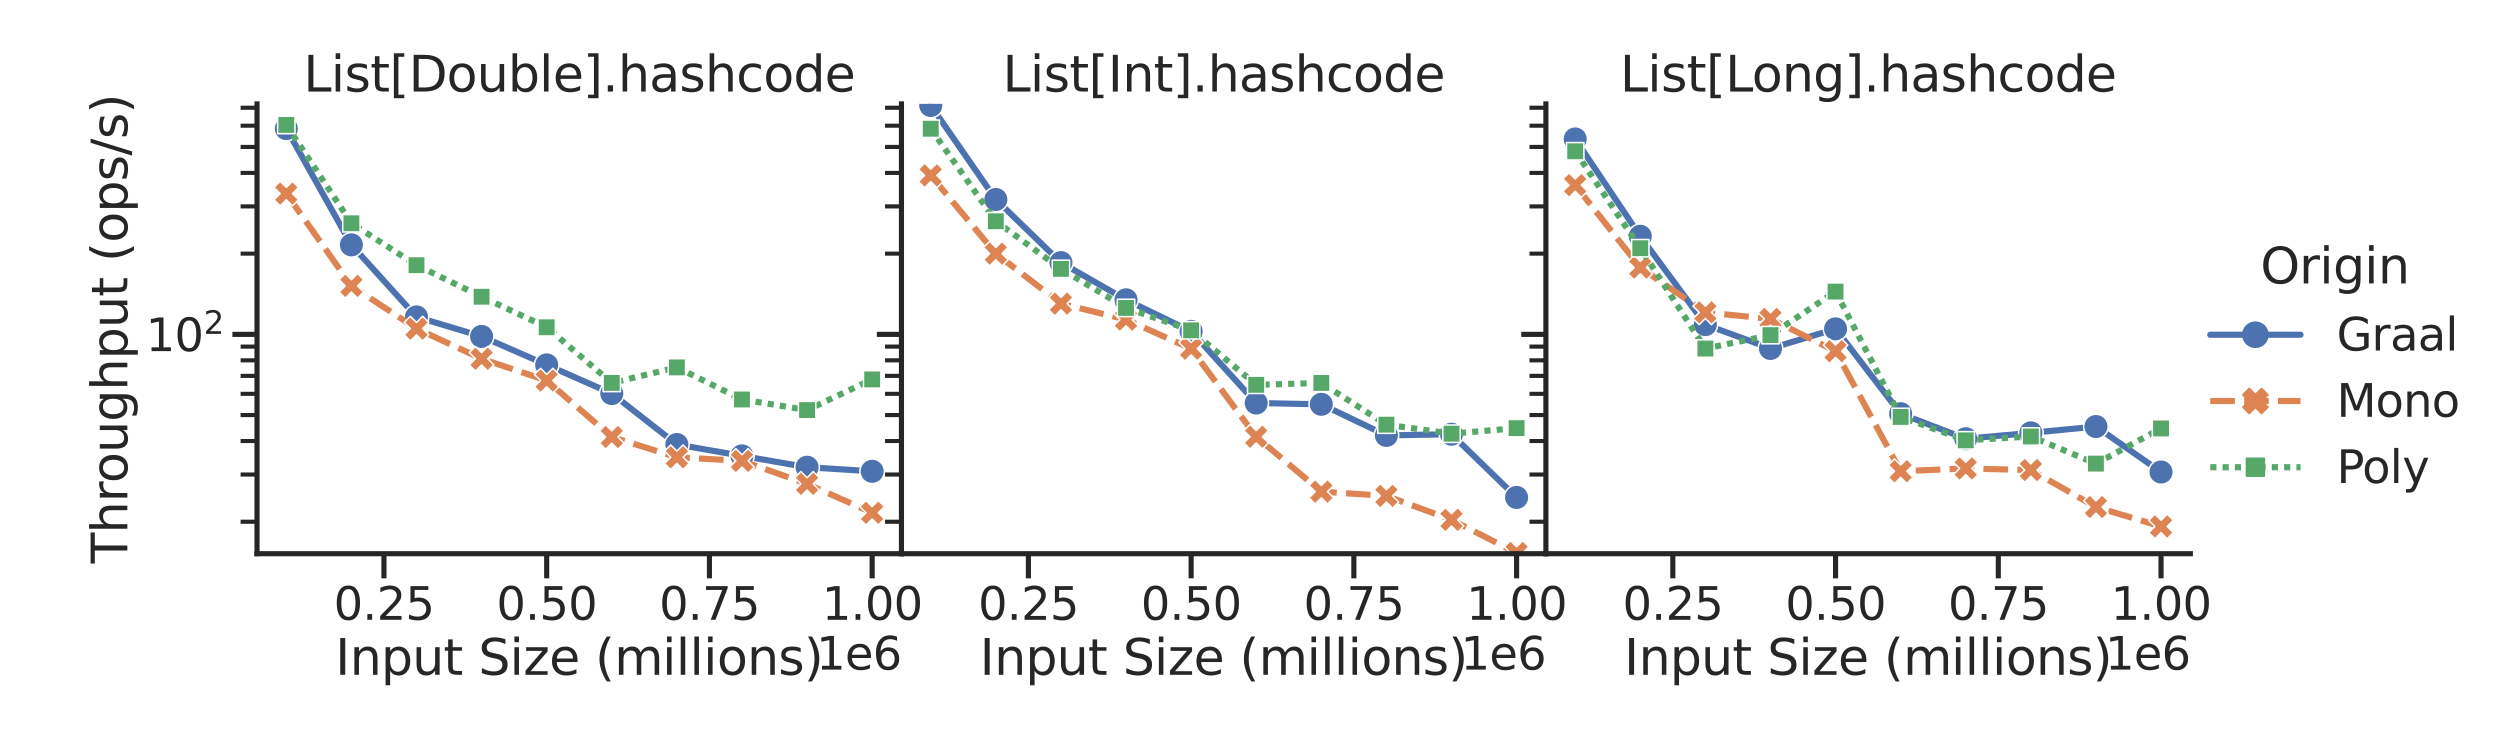 <?xml version="1.0" encoding="utf-8" standalone="no"?>
<!DOCTYPE svg PUBLIC "-//W3C//DTD SVG 1.1//EN"
  "http://www.w3.org/Graphics/SVG/1.1/DTD/svg11.dtd">
<svg xmlns:xlink="http://www.w3.org/1999/xlink" width="1218.78pt" height="360pt" viewBox="0 0 1218.78 360" xmlns="http://www.w3.org/2000/svg" version="1.1">
 <defs>
  <style type="text/css">*{stroke-linejoin: round; stroke-linecap: butt}</style>
 </defs>
 <g id="figure_1">
  <g id="patch_1">
   <path d="M 0 360 
L 1218.78 360 
L 1218.78 0 
L 0 0 
z
" style="fill: #ffffff"/>
  </g>
  <g id="axes_1">
   <g id="patch_2">
    <path d="M 125.297 269.94 
L 439.469 269.94 
L 439.469 50.64 
L 125.297 50.64 
z
" style="fill: #ffffff"/>
   </g>
   <g id="matplotlib.axis_1">
    <g id="xtick_1">
     <g id="line2d_1">
      <defs>
       <path id="m4e06a96e43" d="M 0 0 
L 0 12 
" style="stroke: #262626; stroke-width: 2.5"/>
      </defs>
      <g>
       <use xlink:href="#m4e06a96e43" x="187.18" y="269.94" style="fill: #262626; stroke: #262626; stroke-width: 2.5"/>
      </g>
     </g>
     <g id="text_1">
      <!-- 0.25 -->
      <g style="fill: #262626" transform="translate(162.687 302.157)scale(0.22 -0.22)">
       <defs>
        <path id="DejaVuSans-30" d="M 2034 4250 
Q 1547 4250 1301 3770 
Q 1056 3291 1056 2328 
Q 1056 1369 1301 889 
Q 1547 409 2034 409 
Q 2525 409 2770 889 
Q 3016 1369 3016 2328 
Q 3016 3291 2770 3770 
Q 2525 4250 2034 4250 
z
M 2034 4750 
Q 2819 4750 3233 4129 
Q 3647 3509 3647 2328 
Q 3647 1150 3233 529 
Q 2819 -91 2034 -91 
Q 1250 -91 836 529 
Q 422 1150 422 2328 
Q 422 3509 836 4129 
Q 1250 4750 2034 4750 
z
" transform="scale(0.016)"/>
        <path id="DejaVuSans-2e" d="M 684 794 
L 1344 794 
L 1344 0 
L 684 0 
L 684 794 
z
" transform="scale(0.016)"/>
        <path id="DejaVuSans-32" d="M 1228 531 
L 3431 531 
L 3431 0 
L 469 0 
L 469 531 
Q 828 903 1448 1529 
Q 2069 2156 2228 2338 
Q 2531 2678 2651 2914 
Q 2772 3150 2772 3378 
Q 2772 3750 2511 3984 
Q 2250 4219 1831 4219 
Q 1534 4219 1204 4116 
Q 875 4013 500 3803 
L 500 4441 
Q 881 4594 1212 4672 
Q 1544 4750 1819 4750 
Q 2544 4750 2975 4387 
Q 3406 4025 3406 3419 
Q 3406 3131 3298 2873 
Q 3191 2616 2906 2266 
Q 2828 2175 2409 1742 
Q 1991 1309 1228 531 
z
" transform="scale(0.016)"/>
        <path id="DejaVuSans-35" d="M 691 4666 
L 3169 4666 
L 3169 4134 
L 1269 4134 
L 1269 2991 
Q 1406 3038 1543 3061 
Q 1681 3084 1819 3084 
Q 2600 3084 3056 2656 
Q 3513 2228 3513 1497 
Q 3513 744 3044 326 
Q 2575 -91 1722 -91 
Q 1428 -91 1123 -41 
Q 819 9 494 109 
L 494 744 
Q 775 591 1075 516 
Q 1375 441 1709 441 
Q 2250 441 2565 725 
Q 2881 1009 2881 1497 
Q 2881 1984 2565 2268 
Q 2250 2553 1709 2553 
Q 1456 2553 1204 2497 
Q 953 2441 691 2322 
L 691 4666 
z
" transform="scale(0.016)"/>
       </defs>
       <use xlink:href="#DejaVuSans-30"/>
       <use xlink:href="#DejaVuSans-2e" x="63.623"/>
       <use xlink:href="#DejaVuSans-32" x="95.41"/>
       <use xlink:href="#DejaVuSans-35" x="159.033"/>
      </g>
     </g>
    </g>
    <g id="xtick_2">
     <g id="line2d_2">
      <g>
       <use xlink:href="#m4e06a96e43" x="266.516" y="269.94" style="fill: #262626; stroke: #262626; stroke-width: 2.5"/>
      </g>
     </g>
     <g id="text_2">
      <!-- 0.50 -->
      <g style="fill: #262626" transform="translate(242.024 302.157)scale(0.22 -0.22)">
       <use xlink:href="#DejaVuSans-30"/>
       <use xlink:href="#DejaVuSans-2e" x="63.623"/>
       <use xlink:href="#DejaVuSans-35" x="95.41"/>
       <use xlink:href="#DejaVuSans-30" x="159.033"/>
      </g>
     </g>
    </g>
    <g id="xtick_3">
     <g id="line2d_3">
      <g>
       <use xlink:href="#m4e06a96e43" x="345.852" y="269.94" style="fill: #262626; stroke: #262626; stroke-width: 2.5"/>
      </g>
     </g>
     <g id="text_3">
      <!-- 0.75 -->
      <g style="fill: #262626" transform="translate(321.36 302.157)scale(0.22 -0.22)">
       <defs>
        <path id="DejaVuSans-37" d="M 525 4666 
L 3525 4666 
L 3525 4397 
L 1831 0 
L 1172 0 
L 2766 4134 
L 525 4134 
L 525 4666 
z
" transform="scale(0.016)"/>
       </defs>
       <use xlink:href="#DejaVuSans-30"/>
       <use xlink:href="#DejaVuSans-2e" x="63.623"/>
       <use xlink:href="#DejaVuSans-37" x="95.41"/>
       <use xlink:href="#DejaVuSans-35" x="159.033"/>
      </g>
     </g>
    </g>
    <g id="xtick_4">
     <g id="line2d_4">
      <g>
       <use xlink:href="#m4e06a96e43" x="425.188" y="269.94" style="fill: #262626; stroke: #262626; stroke-width: 2.5"/>
      </g>
     </g>
     <g id="text_4">
      <!-- 1.00 -->
      <g style="fill: #262626" transform="translate(400.696 302.157)scale(0.22 -0.22)">
       <defs>
        <path id="DejaVuSans-31" d="M 794 531 
L 1825 531 
L 1825 4091 
L 703 3866 
L 703 4441 
L 1819 4666 
L 2450 4666 
L 2450 531 
L 3481 531 
L 3481 0 
L 794 0 
L 794 531 
z
" transform="scale(0.016)"/>
       </defs>
       <use xlink:href="#DejaVuSans-31"/>
       <use xlink:href="#DejaVuSans-2e" x="63.623"/>
       <use xlink:href="#DejaVuSans-30" x="95.41"/>
       <use xlink:href="#DejaVuSans-30" x="159.033"/>
      </g>
     </g>
    </g>
    <g id="text_5">
     <!-- Input Size (millions) -->
     <g style="fill: #262626" transform="translate(163.463 328.968)scale(0.24 -0.24)">
      <defs>
       <path id="DejaVuSans-49" d="M 628 4666 
L 1259 4666 
L 1259 0 
L 628 0 
L 628 4666 
z
" transform="scale(0.016)"/>
       <path id="DejaVuSans-6e" d="M 3513 2113 
L 3513 0 
L 2938 0 
L 2938 2094 
Q 2938 2591 2744 2837 
Q 2550 3084 2163 3084 
Q 1697 3084 1428 2787 
Q 1159 2491 1159 1978 
L 1159 0 
L 581 0 
L 581 3500 
L 1159 3500 
L 1159 2956 
Q 1366 3272 1645 3428 
Q 1925 3584 2291 3584 
Q 2894 3584 3203 3211 
Q 3513 2838 3513 2113 
z
" transform="scale(0.016)"/>
       <path id="DejaVuSans-70" d="M 1159 525 
L 1159 -1331 
L 581 -1331 
L 581 3500 
L 1159 3500 
L 1159 2969 
Q 1341 3281 1617 3432 
Q 1894 3584 2278 3584 
Q 2916 3584 3314 3078 
Q 3713 2572 3713 1747 
Q 3713 922 3314 415 
Q 2916 -91 2278 -91 
Q 1894 -91 1617 61 
Q 1341 213 1159 525 
z
M 3116 1747 
Q 3116 2381 2855 2742 
Q 2594 3103 2138 3103 
Q 1681 3103 1420 2742 
Q 1159 2381 1159 1747 
Q 1159 1113 1420 752 
Q 1681 391 2138 391 
Q 2594 391 2855 752 
Q 3116 1113 3116 1747 
z
" transform="scale(0.016)"/>
       <path id="DejaVuSans-75" d="M 544 1381 
L 544 3500 
L 1119 3500 
L 1119 1403 
Q 1119 906 1312 657 
Q 1506 409 1894 409 
Q 2359 409 2629 706 
Q 2900 1003 2900 1516 
L 2900 3500 
L 3475 3500 
L 3475 0 
L 2900 0 
L 2900 538 
Q 2691 219 2414 64 
Q 2138 -91 1772 -91 
Q 1169 -91 856 284 
Q 544 659 544 1381 
z
M 1991 3584 
L 1991 3584 
z
" transform="scale(0.016)"/>
       <path id="DejaVuSans-74" d="M 1172 4494 
L 1172 3500 
L 2356 3500 
L 2356 3053 
L 1172 3053 
L 1172 1153 
Q 1172 725 1289 603 
Q 1406 481 1766 481 
L 2356 481 
L 2356 0 
L 1766 0 
Q 1100 0 847 248 
Q 594 497 594 1153 
L 594 3053 
L 172 3053 
L 172 3500 
L 594 3500 
L 594 4494 
L 1172 4494 
z
" transform="scale(0.016)"/>
       <path id="DejaVuSans-20" transform="scale(0.016)"/>
       <path id="DejaVuSans-53" d="M 3425 4513 
L 3425 3897 
Q 3066 4069 2747 4153 
Q 2428 4238 2131 4238 
Q 1616 4238 1336 4038 
Q 1056 3838 1056 3469 
Q 1056 3159 1242 3001 
Q 1428 2844 1947 2747 
L 2328 2669 
Q 3034 2534 3370 2195 
Q 3706 1856 3706 1288 
Q 3706 609 3251 259 
Q 2797 -91 1919 -91 
Q 1588 -91 1214 -16 
Q 841 59 441 206 
L 441 856 
Q 825 641 1194 531 
Q 1563 422 1919 422 
Q 2459 422 2753 634 
Q 3047 847 3047 1241 
Q 3047 1584 2836 1778 
Q 2625 1972 2144 2069 
L 1759 2144 
Q 1053 2284 737 2584 
Q 422 2884 422 3419 
Q 422 4038 858 4394 
Q 1294 4750 2059 4750 
Q 2388 4750 2728 4690 
Q 3069 4631 3425 4513 
z
" transform="scale(0.016)"/>
       <path id="DejaVuSans-69" d="M 603 3500 
L 1178 3500 
L 1178 0 
L 603 0 
L 603 3500 
z
M 603 4863 
L 1178 4863 
L 1178 4134 
L 603 4134 
L 603 4863 
z
" transform="scale(0.016)"/>
       <path id="DejaVuSans-7a" d="M 353 3500 
L 3084 3500 
L 3084 2975 
L 922 459 
L 3084 459 
L 3084 0 
L 275 0 
L 275 525 
L 2438 3041 
L 353 3041 
L 353 3500 
z
" transform="scale(0.016)"/>
       <path id="DejaVuSans-65" d="M 3597 1894 
L 3597 1613 
L 953 1613 
Q 991 1019 1311 708 
Q 1631 397 2203 397 
Q 2534 397 2845 478 
Q 3156 559 3463 722 
L 3463 178 
Q 3153 47 2828 -22 
Q 2503 -91 2169 -91 
Q 1331 -91 842 396 
Q 353 884 353 1716 
Q 353 2575 817 3079 
Q 1281 3584 2069 3584 
Q 2775 3584 3186 3129 
Q 3597 2675 3597 1894 
z
M 3022 2063 
Q 3016 2534 2758 2815 
Q 2500 3097 2075 3097 
Q 1594 3097 1305 2825 
Q 1016 2553 972 2059 
L 3022 2063 
z
" transform="scale(0.016)"/>
       <path id="DejaVuSans-28" d="M 1984 4856 
Q 1566 4138 1362 3434 
Q 1159 2731 1159 2009 
Q 1159 1288 1364 580 
Q 1569 -128 1984 -844 
L 1484 -844 
Q 1016 -109 783 600 
Q 550 1309 550 2009 
Q 550 2706 781 3412 
Q 1013 4119 1484 4856 
L 1984 4856 
z
" transform="scale(0.016)"/>
       <path id="DejaVuSans-6d" d="M 3328 2828 
Q 3544 3216 3844 3400 
Q 4144 3584 4550 3584 
Q 5097 3584 5394 3201 
Q 5691 2819 5691 2113 
L 5691 0 
L 5113 0 
L 5113 2094 
Q 5113 2597 4934 2840 
Q 4756 3084 4391 3084 
Q 3944 3084 3684 2787 
Q 3425 2491 3425 1978 
L 3425 0 
L 2847 0 
L 2847 2094 
Q 2847 2600 2669 2842 
Q 2491 3084 2119 3084 
Q 1678 3084 1418 2786 
Q 1159 2488 1159 1978 
L 1159 0 
L 581 0 
L 581 3500 
L 1159 3500 
L 1159 2956 
Q 1356 3278 1631 3431 
Q 1906 3584 2284 3584 
Q 2666 3584 2933 3390 
Q 3200 3197 3328 2828 
z
" transform="scale(0.016)"/>
       <path id="DejaVuSans-6c" d="M 603 4863 
L 1178 4863 
L 1178 0 
L 603 0 
L 603 4863 
z
" transform="scale(0.016)"/>
       <path id="DejaVuSans-6f" d="M 1959 3097 
Q 1497 3097 1228 2736 
Q 959 2375 959 1747 
Q 959 1119 1226 758 
Q 1494 397 1959 397 
Q 2419 397 2687 759 
Q 2956 1122 2956 1747 
Q 2956 2369 2687 2733 
Q 2419 3097 1959 3097 
z
M 1959 3584 
Q 2709 3584 3137 3096 
Q 3566 2609 3566 1747 
Q 3566 888 3137 398 
Q 2709 -91 1959 -91 
Q 1206 -91 779 398 
Q 353 888 353 1747 
Q 353 2609 779 3096 
Q 1206 3584 1959 3584 
z
" transform="scale(0.016)"/>
       <path id="DejaVuSans-73" d="M 2834 3397 
L 2834 2853 
Q 2591 2978 2328 3040 
Q 2066 3103 1784 3103 
Q 1356 3103 1142 2972 
Q 928 2841 928 2578 
Q 928 2378 1081 2264 
Q 1234 2150 1697 2047 
L 1894 2003 
Q 2506 1872 2764 1633 
Q 3022 1394 3022 966 
Q 3022 478 2636 193 
Q 2250 -91 1575 -91 
Q 1294 -91 989 -36 
Q 684 19 347 128 
L 347 722 
Q 666 556 975 473 
Q 1284 391 1588 391 
Q 1994 391 2212 530 
Q 2431 669 2431 922 
Q 2431 1156 2273 1281 
Q 2116 1406 1581 1522 
L 1381 1569 
Q 847 1681 609 1914 
Q 372 2147 372 2553 
Q 372 3047 722 3315 
Q 1072 3584 1716 3584 
Q 2034 3584 2315 3537 
Q 2597 3491 2834 3397 
z
" transform="scale(0.016)"/>
       <path id="DejaVuSans-29" d="M 513 4856 
L 1013 4856 
Q 1481 4119 1714 3412 
Q 1947 2706 1947 2009 
Q 1947 1309 1714 600 
Q 1481 -109 1013 -844 
L 513 -844 
Q 928 -128 1133 580 
Q 1338 1288 1338 2009 
Q 1338 2731 1133 3434 
Q 928 4138 513 4856 
z
" transform="scale(0.016)"/>
      </defs>
      <use xlink:href="#DejaVuSans-49"/>
      <use xlink:href="#DejaVuSans-6e" x="29.492"/>
      <use xlink:href="#DejaVuSans-70" x="92.871"/>
      <use xlink:href="#DejaVuSans-75" x="156.348"/>
      <use xlink:href="#DejaVuSans-74" x="219.727"/>
      <use xlink:href="#DejaVuSans-20" x="258.936"/>
      <use xlink:href="#DejaVuSans-53" x="290.723"/>
      <use xlink:href="#DejaVuSans-69" x="354.199"/>
      <use xlink:href="#DejaVuSans-7a" x="381.982"/>
      <use xlink:href="#DejaVuSans-65" x="434.473"/>
      <use xlink:href="#DejaVuSans-20" x="495.996"/>
      <use xlink:href="#DejaVuSans-28" x="527.783"/>
      <use xlink:href="#DejaVuSans-6d" x="566.797"/>
      <use xlink:href="#DejaVuSans-69" x="664.209"/>
      <use xlink:href="#DejaVuSans-6c" x="691.992"/>
      <use xlink:href="#DejaVuSans-6c" x="719.775"/>
      <use xlink:href="#DejaVuSans-69" x="747.559"/>
      <use xlink:href="#DejaVuSans-6f" x="775.342"/>
      <use xlink:href="#DejaVuSans-6e" x="836.523"/>
      <use xlink:href="#DejaVuSans-73" x="899.902"/>
      <use xlink:href="#DejaVuSans-29" x="952.002"/>
     </g>
    </g>
    <g id="text_6">
     <!-- 1e6 -->
     <g style="fill: #262626" transform="translate(397.937 326.448)scale(0.22 -0.22)">
      <defs>
       <path id="DejaVuSans-36" d="M 2113 2584 
Q 1688 2584 1439 2293 
Q 1191 2003 1191 1497 
Q 1191 994 1439 701 
Q 1688 409 2113 409 
Q 2538 409 2786 701 
Q 3034 994 3034 1497 
Q 3034 2003 2786 2293 
Q 2538 2584 2113 2584 
z
M 3366 4563 
L 3366 3988 
Q 3128 4100 2886 4159 
Q 2644 4219 2406 4219 
Q 1781 4219 1451 3797 
Q 1122 3375 1075 2522 
Q 1259 2794 1537 2939 
Q 1816 3084 2150 3084 
Q 2853 3084 3261 2657 
Q 3669 2231 3669 1497 
Q 3669 778 3244 343 
Q 2819 -91 2113 -91 
Q 1303 -91 875 529 
Q 447 1150 447 2328 
Q 447 3434 972 4092 
Q 1497 4750 2381 4750 
Q 2619 4750 2861 4703 
Q 3103 4656 3366 4563 
z
" transform="scale(0.016)"/>
      </defs>
      <use xlink:href="#DejaVuSans-31"/>
      <use xlink:href="#DejaVuSans-65" x="63.623"/>
      <use xlink:href="#DejaVuSans-36" x="125.146"/>
     </g>
    </g>
   </g>
   <g id="matplotlib.axis_2">
    <g id="ytick_1">
     <g id="line2d_5">
      <defs>
       <path id="ma38ab2de07" d="M 0 0 
L -12 0 
" style="stroke: #262626; stroke-width: 2.5"/>
      </defs>
      <g>
       <use xlink:href="#ma38ab2de07" x="125.297" y="162.994" style="fill: #262626; stroke: #262626; stroke-width: 2.5"/>
      </g>
     </g>
     <g id="text_7">
      <!-- $\mathdefault{10^{2}}$ -->
      <g style="fill: #262626" transform="translate(71.077 171.352)scale(0.22 -0.22)">
       <use xlink:href="#DejaVuSans-31" transform="translate(0 0.766)"/>
       <use xlink:href="#DejaVuSans-30" transform="translate(63.623 0.766)"/>
       <use xlink:href="#DejaVuSans-32" transform="translate(128.203 39.047)scale(0.7)"/>
      </g>
     </g>
    </g>
    <g id="ytick_2">
     <g id="line2d_6">
      <defs>
       <path id="mf437ff69a9" d="M 0 0 
L -8 0 
" style="stroke: #262626; stroke-width: 2"/>
      </defs>
      <g>
       <use xlink:href="#mf437ff69a9" x="125.297" y="254.358" style="fill: #262626; stroke: #262626; stroke-width: 2"/>
      </g>
     </g>
    </g>
    <g id="ytick_3">
     <g id="line2d_7">
      <g>
       <use xlink:href="#mf437ff69a9" x="125.297" y="231.34" style="fill: #262626; stroke: #262626; stroke-width: 2"/>
      </g>
     </g>
    </g>
    <g id="ytick_4">
     <g id="line2d_8">
      <g>
       <use xlink:href="#mf437ff69a9" x="125.297" y="215.009" style="fill: #262626; stroke: #262626; stroke-width: 2"/>
      </g>
     </g>
    </g>
    <g id="ytick_5">
     <g id="line2d_9">
      <g>
       <use xlink:href="#mf437ff69a9" x="125.297" y="202.342" style="fill: #262626; stroke: #262626; stroke-width: 2"/>
      </g>
     </g>
    </g>
    <g id="ytick_6">
     <g id="line2d_10">
      <g>
       <use xlink:href="#mf437ff69a9" x="125.297" y="191.992" style="fill: #262626; stroke: #262626; stroke-width: 2"/>
      </g>
     </g>
    </g>
    <g id="ytick_7">
     <g id="line2d_11">
      <g>
       <use xlink:href="#mf437ff69a9" x="125.297" y="183.241" style="fill: #262626; stroke: #262626; stroke-width: 2"/>
      </g>
     </g>
    </g>
    <g id="ytick_8">
     <g id="line2d_12">
      <g>
       <use xlink:href="#mf437ff69a9" x="125.297" y="175.661" style="fill: #262626; stroke: #262626; stroke-width: 2"/>
      </g>
     </g>
    </g>
    <g id="ytick_9">
     <g id="line2d_13">
      <g>
       <use xlink:href="#mf437ff69a9" x="125.297" y="168.975" style="fill: #262626; stroke: #262626; stroke-width: 2"/>
      </g>
     </g>
    </g>
    <g id="ytick_10">
     <g id="line2d_14">
      <g>
       <use xlink:href="#mf437ff69a9" x="125.297" y="123.645" style="fill: #262626; stroke: #262626; stroke-width: 2"/>
      </g>
     </g>
    </g>
    <g id="ytick_11">
     <g id="line2d_15">
      <g>
       <use xlink:href="#mf437ff69a9" x="125.297" y="100.628" style="fill: #262626; stroke: #262626; stroke-width: 2"/>
      </g>
     </g>
    </g>
    <g id="ytick_12">
     <g id="line2d_16">
      <g>
       <use xlink:href="#mf437ff69a9" x="125.297" y="84.297" style="fill: #262626; stroke: #262626; stroke-width: 2"/>
      </g>
     </g>
    </g>
    <g id="ytick_13">
     <g id="line2d_17">
      <g>
       <use xlink:href="#mf437ff69a9" x="125.297" y="71.63" style="fill: #262626; stroke: #262626; stroke-width: 2"/>
      </g>
     </g>
    </g>
    <g id="ytick_14">
     <g id="line2d_18">
      <g>
       <use xlink:href="#mf437ff69a9" x="125.297" y="61.28" style="fill: #262626; stroke: #262626; stroke-width: 2"/>
      </g>
     </g>
    </g>
    <g id="ytick_15">
     <g id="line2d_19">
      <g>
       <use xlink:href="#mf437ff69a9" x="125.297" y="52.529" style="fill: #262626; stroke: #262626; stroke-width: 2"/>
      </g>
     </g>
    </g>
    <g id="text_8">
     <!-- Throughput (ops/s) -->
     <g style="fill: #262626" transform="translate(62.086 274.669)rotate(-90)scale(0.24 -0.24)">
      <defs>
       <path id="DejaVuSans-54" d="M -19 4666 
L 3928 4666 
L 3928 4134 
L 2272 4134 
L 2272 0 
L 1638 0 
L 1638 4134 
L -19 4134 
L -19 4666 
z
" transform="scale(0.016)"/>
       <path id="DejaVuSans-68" d="M 3513 2113 
L 3513 0 
L 2938 0 
L 2938 2094 
Q 2938 2591 2744 2837 
Q 2550 3084 2163 3084 
Q 1697 3084 1428 2787 
Q 1159 2491 1159 1978 
L 1159 0 
L 581 0 
L 581 4863 
L 1159 4863 
L 1159 2956 
Q 1366 3272 1645 3428 
Q 1925 3584 2291 3584 
Q 2894 3584 3203 3211 
Q 3513 2838 3513 2113 
z
" transform="scale(0.016)"/>
       <path id="DejaVuSans-72" d="M 2631 2963 
Q 2534 3019 2420 3045 
Q 2306 3072 2169 3072 
Q 1681 3072 1420 2755 
Q 1159 2438 1159 1844 
L 1159 0 
L 581 0 
L 581 3500 
L 1159 3500 
L 1159 2956 
Q 1341 3275 1631 3429 
Q 1922 3584 2338 3584 
Q 2397 3584 2469 3576 
Q 2541 3569 2628 3553 
L 2631 2963 
z
" transform="scale(0.016)"/>
       <path id="DejaVuSans-67" d="M 2906 1791 
Q 2906 2416 2648 2759 
Q 2391 3103 1925 3103 
Q 1463 3103 1205 2759 
Q 947 2416 947 1791 
Q 947 1169 1205 825 
Q 1463 481 1925 481 
Q 2391 481 2648 825 
Q 2906 1169 2906 1791 
z
M 3481 434 
Q 3481 -459 3084 -895 
Q 2688 -1331 1869 -1331 
Q 1566 -1331 1297 -1286 
Q 1028 -1241 775 -1147 
L 775 -588 
Q 1028 -725 1275 -790 
Q 1522 -856 1778 -856 
Q 2344 -856 2625 -561 
Q 2906 -266 2906 331 
L 2906 616 
Q 2728 306 2450 153 
Q 2172 0 1784 0 
Q 1141 0 747 490 
Q 353 981 353 1791 
Q 353 2603 747 3093 
Q 1141 3584 1784 3584 
Q 2172 3584 2450 3431 
Q 2728 3278 2906 2969 
L 2906 3500 
L 3481 3500 
L 3481 434 
z
" transform="scale(0.016)"/>
       <path id="DejaVuSans-2f" d="M 1625 4666 
L 2156 4666 
L 531 -594 
L 0 -594 
L 1625 4666 
z
" transform="scale(0.016)"/>
      </defs>
      <use xlink:href="#DejaVuSans-54"/>
      <use xlink:href="#DejaVuSans-68" x="61.084"/>
      <use xlink:href="#DejaVuSans-72" x="124.463"/>
      <use xlink:href="#DejaVuSans-6f" x="163.326"/>
      <use xlink:href="#DejaVuSans-75" x="224.508"/>
      <use xlink:href="#DejaVuSans-67" x="287.887"/>
      <use xlink:href="#DejaVuSans-68" x="351.363"/>
      <use xlink:href="#DejaVuSans-70" x="414.742"/>
      <use xlink:href="#DejaVuSans-75" x="478.219"/>
      <use xlink:href="#DejaVuSans-74" x="541.598"/>
      <use xlink:href="#DejaVuSans-20" x="580.807"/>
      <use xlink:href="#DejaVuSans-28" x="612.594"/>
      <use xlink:href="#DejaVuSans-6f" x="651.607"/>
      <use xlink:href="#DejaVuSans-70" x="712.789"/>
      <use xlink:href="#DejaVuSans-73" x="776.266"/>
      <use xlink:href="#DejaVuSans-2f" x="828.365"/>
      <use xlink:href="#DejaVuSans-73" x="862.057"/>
      <use xlink:href="#DejaVuSans-29" x="914.156"/>
     </g>
    </g>
   </g>
   <g id="line2d_20">
    <path d="M 139.578 62.699 
L 171.312 119.374 
L 203.047 154.499 
L 234.781 164.019 
L 266.516 177.88 
L 298.25 191.866 
L 329.985 216.701 
L 361.719 222.246 
L 393.454 227.779 
L 425.188 229.759 
" clip-path="url(#p6f2f1a5d06)" style="fill: none; stroke: #4c72b0; stroke-width: 3; stroke-linecap: round"/>
    <defs>
     <path id="m4b22662385" d="M 0 6 
C 1.591 6 3.117 5.368 4.243 4.243 
C 5.368 3.117 6 1.591 6 0 
C 6 -1.591 5.368 -3.117 4.243 -4.243 
C 3.117 -5.368 1.591 -6 0 -6 
C -1.591 -6 -3.117 -5.368 -4.243 -4.243 
C -5.368 -3.117 -6 -1.591 -6 0 
C -6 1.591 -5.368 3.117 -4.243 4.243 
C -3.117 5.368 -1.591 6 0 6 
z
" style="stroke: #ffffff; stroke-width: 0.75"/>
    </defs>
    <g clip-path="url(#p6f2f1a5d06)">
     <use xlink:href="#m4b22662385" x="139.578" y="62.699" style="fill: #4c72b0; stroke: #ffffff; stroke-width: 0.75"/>
     <use xlink:href="#m4b22662385" x="171.312" y="119.374" style="fill: #4c72b0; stroke: #ffffff; stroke-width: 0.75"/>
     <use xlink:href="#m4b22662385" x="203.047" y="154.499" style="fill: #4c72b0; stroke: #ffffff; stroke-width: 0.75"/>
     <use xlink:href="#m4b22662385" x="234.781" y="164.019" style="fill: #4c72b0; stroke: #ffffff; stroke-width: 0.75"/>
     <use xlink:href="#m4b22662385" x="266.516" y="177.88" style="fill: #4c72b0; stroke: #ffffff; stroke-width: 0.75"/>
     <use xlink:href="#m4b22662385" x="298.25" y="191.866" style="fill: #4c72b0; stroke: #ffffff; stroke-width: 0.75"/>
     <use xlink:href="#m4b22662385" x="329.985" y="216.701" style="fill: #4c72b0; stroke: #ffffff; stroke-width: 0.75"/>
     <use xlink:href="#m4b22662385" x="361.719" y="222.246" style="fill: #4c72b0; stroke: #ffffff; stroke-width: 0.75"/>
     <use xlink:href="#m4b22662385" x="393.454" y="227.779" style="fill: #4c72b0; stroke: #ffffff; stroke-width: 0.75"/>
     <use xlink:href="#m4b22662385" x="425.188" y="229.759" style="fill: #4c72b0; stroke: #ffffff; stroke-width: 0.75"/>
    </g>
   </g>
   <g id="line2d_21">
    <path d="M 139.578 94.377 
L 171.312 139.367 
L 203.047 160.197 
L 234.781 174.9 
L 266.516 185.535 
L 298.25 213.05 
L 329.985 222.911 
L 361.719 224.698 
L 393.454 235.899 
L 425.188 249.99 
" clip-path="url(#p6f2f1a5d06)" style="fill: none; stroke-dasharray: 12,4.5; stroke-dashoffset: 0; stroke: #dd8452; stroke-width: 3"/>
    <defs>
     <path id="m2a542f3ead" d="M -3 6 
L 0 3 
L 3 6 
L 6 3 
L 3 0 
L 6 -3 
L 3 -6 
L 0 -3 
L -3 -6 
L -6 -3 
L -3 0 
L -6 3 
z
" style="stroke: #ffffff; stroke-width: 0.75; stroke-linejoin: miter"/>
    </defs>
    <g clip-path="url(#p6f2f1a5d06)">
     <use xlink:href="#m2a542f3ead" x="139.578" y="94.377" style="fill: #dd8452; stroke: #ffffff; stroke-width: 0.75; stroke-linejoin: miter"/>
     <use xlink:href="#m2a542f3ead" x="171.312" y="139.367" style="fill: #dd8452; stroke: #ffffff; stroke-width: 0.75; stroke-linejoin: miter"/>
     <use xlink:href="#m2a542f3ead" x="203.047" y="160.197" style="fill: #dd8452; stroke: #ffffff; stroke-width: 0.75; stroke-linejoin: miter"/>
     <use xlink:href="#m2a542f3ead" x="234.781" y="174.9" style="fill: #dd8452; stroke: #ffffff; stroke-width: 0.75; stroke-linejoin: miter"/>
     <use xlink:href="#m2a542f3ead" x="266.516" y="185.535" style="fill: #dd8452; stroke: #ffffff; stroke-width: 0.75; stroke-linejoin: miter"/>
     <use xlink:href="#m2a542f3ead" x="298.25" y="213.05" style="fill: #dd8452; stroke: #ffffff; stroke-width: 0.75; stroke-linejoin: miter"/>
     <use xlink:href="#m2a542f3ead" x="329.985" y="222.911" style="fill: #dd8452; stroke: #ffffff; stroke-width: 0.75; stroke-linejoin: miter"/>
     <use xlink:href="#m2a542f3ead" x="361.719" y="224.698" style="fill: #dd8452; stroke: #ffffff; stroke-width: 0.75; stroke-linejoin: miter"/>
     <use xlink:href="#m2a542f3ead" x="393.454" y="235.899" style="fill: #dd8452; stroke: #ffffff; stroke-width: 0.75; stroke-linejoin: miter"/>
     <use xlink:href="#m2a542f3ead" x="425.188" y="249.99" style="fill: #dd8452; stroke: #ffffff; stroke-width: 0.75; stroke-linejoin: miter"/>
    </g>
   </g>
   <g id="line2d_22">
    <path d="M 139.578 60.922 
L 171.312 108.841 
L 203.047 129.276 
L 234.781 144.661 
L 266.516 159.533 
L 298.25 186.683 
L 329.985 179.104 
L 361.719 194.739 
L 393.454 199.927 
L 425.188 184.949 
" clip-path="url(#p6f2f1a5d06)" style="fill: none; stroke-dasharray: 3,3; stroke-dashoffset: 0; stroke: #55a868; stroke-width: 3"/>
    <defs>
     <path id="me7893acb6f" d="M -4.243 -4.243 
L -4.243 4.243 
L 4.243 4.243 
L 4.243 -4.243 
z
" style="stroke: #ffffff; stroke-width: 0.75; stroke-linejoin: miter"/>
    </defs>
    <g clip-path="url(#p6f2f1a5d06)">
     <use xlink:href="#me7893acb6f" x="139.578" y="60.922" style="fill: #55a868; stroke: #ffffff; stroke-width: 0.75; stroke-linejoin: miter"/>
     <use xlink:href="#me7893acb6f" x="171.312" y="108.841" style="fill: #55a868; stroke: #ffffff; stroke-width: 0.75; stroke-linejoin: miter"/>
     <use xlink:href="#me7893acb6f" x="203.047" y="129.276" style="fill: #55a868; stroke: #ffffff; stroke-width: 0.75; stroke-linejoin: miter"/>
     <use xlink:href="#me7893acb6f" x="234.781" y="144.661" style="fill: #55a868; stroke: #ffffff; stroke-width: 0.75; stroke-linejoin: miter"/>
     <use xlink:href="#me7893acb6f" x="266.516" y="159.533" style="fill: #55a868; stroke: #ffffff; stroke-width: 0.75; stroke-linejoin: miter"/>
     <use xlink:href="#me7893acb6f" x="298.25" y="186.683" style="fill: #55a868; stroke: #ffffff; stroke-width: 0.75; stroke-linejoin: miter"/>
     <use xlink:href="#me7893acb6f" x="329.985" y="179.104" style="fill: #55a868; stroke: #ffffff; stroke-width: 0.75; stroke-linejoin: miter"/>
     <use xlink:href="#me7893acb6f" x="361.719" y="194.739" style="fill: #55a868; stroke: #ffffff; stroke-width: 0.75; stroke-linejoin: miter"/>
     <use xlink:href="#me7893acb6f" x="393.454" y="199.927" style="fill: #55a868; stroke: #ffffff; stroke-width: 0.75; stroke-linejoin: miter"/>
     <use xlink:href="#me7893acb6f" x="425.188" y="184.949" style="fill: #55a868; stroke: #ffffff; stroke-width: 0.75; stroke-linejoin: miter"/>
    </g>
   </g>
   <g id="line2d_23"/>
   <g id="line2d_24"/>
   <g id="line2d_25"/>
   <g id="patch_3">
    <path d="M 125.297 269.94 
L 125.297 50.64 
" style="fill: none; stroke: #262626; stroke-width: 2.5; stroke-linejoin: miter; stroke-linecap: square"/>
   </g>
   <g id="patch_4">
    <path d="M 125.297 269.94 
L 439.469 269.94 
" style="fill: none; stroke: #262626; stroke-width: 2.5; stroke-linejoin: miter; stroke-linecap: square"/>
   </g>
   <g id="text_9">
    <!-- List[Double].hashcode -->
    <g style="fill: #262626" transform="translate(147.949 44.64)scale(0.24 -0.24)">
     <defs>
      <path id="DejaVuSans-4c" d="M 628 4666 
L 1259 4666 
L 1259 531 
L 3531 531 
L 3531 0 
L 628 0 
L 628 4666 
z
" transform="scale(0.016)"/>
      <path id="DejaVuSans-5b" d="M 550 4863 
L 1875 4863 
L 1875 4416 
L 1125 4416 
L 1125 -397 
L 1875 -397 
L 1875 -844 
L 550 -844 
L 550 4863 
z
" transform="scale(0.016)"/>
      <path id="DejaVuSans-44" d="M 1259 4147 
L 1259 519 
L 2022 519 
Q 2988 519 3436 956 
Q 3884 1394 3884 2338 
Q 3884 3275 3436 3711 
Q 2988 4147 2022 4147 
L 1259 4147 
z
M 628 4666 
L 1925 4666 
Q 3281 4666 3915 4102 
Q 4550 3538 4550 2338 
Q 4550 1131 3912 565 
Q 3275 0 1925 0 
L 628 0 
L 628 4666 
z
" transform="scale(0.016)"/>
      <path id="DejaVuSans-62" d="M 3116 1747 
Q 3116 2381 2855 2742 
Q 2594 3103 2138 3103 
Q 1681 3103 1420 2742 
Q 1159 2381 1159 1747 
Q 1159 1113 1420 752 
Q 1681 391 2138 391 
Q 2594 391 2855 752 
Q 3116 1113 3116 1747 
z
M 1159 2969 
Q 1341 3281 1617 3432 
Q 1894 3584 2278 3584 
Q 2916 3584 3314 3078 
Q 3713 2572 3713 1747 
Q 3713 922 3314 415 
Q 2916 -91 2278 -91 
Q 1894 -91 1617 61 
Q 1341 213 1159 525 
L 1159 0 
L 581 0 
L 581 4863 
L 1159 4863 
L 1159 2969 
z
" transform="scale(0.016)"/>
      <path id="DejaVuSans-5d" d="M 1947 4863 
L 1947 -844 
L 622 -844 
L 622 -397 
L 1369 -397 
L 1369 4416 
L 622 4416 
L 622 4863 
L 1947 4863 
z
" transform="scale(0.016)"/>
      <path id="DejaVuSans-61" d="M 2194 1759 
Q 1497 1759 1228 1600 
Q 959 1441 959 1056 
Q 959 750 1161 570 
Q 1363 391 1709 391 
Q 2188 391 2477 730 
Q 2766 1069 2766 1631 
L 2766 1759 
L 2194 1759 
z
M 3341 1997 
L 3341 0 
L 2766 0 
L 2766 531 
Q 2569 213 2275 61 
Q 1981 -91 1556 -91 
Q 1019 -91 701 211 
Q 384 513 384 1019 
Q 384 1609 779 1909 
Q 1175 2209 1959 2209 
L 2766 2209 
L 2766 2266 
Q 2766 2663 2505 2880 
Q 2244 3097 1772 3097 
Q 1472 3097 1187 3025 
Q 903 2953 641 2809 
L 641 3341 
Q 956 3463 1253 3523 
Q 1550 3584 1831 3584 
Q 2591 3584 2966 3190 
Q 3341 2797 3341 1997 
z
" transform="scale(0.016)"/>
      <path id="DejaVuSans-63" d="M 3122 3366 
L 3122 2828 
Q 2878 2963 2633 3030 
Q 2388 3097 2138 3097 
Q 1578 3097 1268 2742 
Q 959 2388 959 1747 
Q 959 1106 1268 751 
Q 1578 397 2138 397 
Q 2388 397 2633 464 
Q 2878 531 3122 666 
L 3122 134 
Q 2881 22 2623 -34 
Q 2366 -91 2075 -91 
Q 1284 -91 818 406 
Q 353 903 353 1747 
Q 353 2603 823 3093 
Q 1294 3584 2113 3584 
Q 2378 3584 2631 3529 
Q 2884 3475 3122 3366 
z
" transform="scale(0.016)"/>
      <path id="DejaVuSans-64" d="M 2906 2969 
L 2906 4863 
L 3481 4863 
L 3481 0 
L 2906 0 
L 2906 525 
Q 2725 213 2448 61 
Q 2172 -91 1784 -91 
Q 1150 -91 751 415 
Q 353 922 353 1747 
Q 353 2572 751 3078 
Q 1150 3584 1784 3584 
Q 2172 3584 2448 3432 
Q 2725 3281 2906 2969 
z
M 947 1747 
Q 947 1113 1208 752 
Q 1469 391 1925 391 
Q 2381 391 2643 752 
Q 2906 1113 2906 1747 
Q 2906 2381 2643 2742 
Q 2381 3103 1925 3103 
Q 1469 3103 1208 2742 
Q 947 2381 947 1747 
z
" transform="scale(0.016)"/>
     </defs>
     <use xlink:href="#DejaVuSans-4c"/>
     <use xlink:href="#DejaVuSans-69" x="55.713"/>
     <use xlink:href="#DejaVuSans-73" x="83.496"/>
     <use xlink:href="#DejaVuSans-74" x="135.596"/>
     <use xlink:href="#DejaVuSans-5b" x="174.805"/>
     <use xlink:href="#DejaVuSans-44" x="213.818"/>
     <use xlink:href="#DejaVuSans-6f" x="290.82"/>
     <use xlink:href="#DejaVuSans-75" x="352.002"/>
     <use xlink:href="#DejaVuSans-62" x="415.381"/>
     <use xlink:href="#DejaVuSans-6c" x="478.857"/>
     <use xlink:href="#DejaVuSans-65" x="506.641"/>
     <use xlink:href="#DejaVuSans-5d" x="568.164"/>
     <use xlink:href="#DejaVuSans-2e" x="607.178"/>
     <use xlink:href="#DejaVuSans-68" x="638.965"/>
     <use xlink:href="#DejaVuSans-61" x="702.344"/>
     <use xlink:href="#DejaVuSans-73" x="763.623"/>
     <use xlink:href="#DejaVuSans-68" x="815.723"/>
     <use xlink:href="#DejaVuSans-63" x="879.102"/>
     <use xlink:href="#DejaVuSans-6f" x="934.082"/>
     <use xlink:href="#DejaVuSans-64" x="995.264"/>
     <use xlink:href="#DejaVuSans-65" x="1058.74"/>
    </g>
   </g>
  </g>
  <g id="axes_2">
   <g id="patch_5">
    <path d="M 439.469 269.94 
L 753.641 269.94 
L 753.641 50.64 
L 439.469 50.64 
z
" style="fill: #ffffff"/>
   </g>
   <g id="matplotlib.axis_3">
    <g id="xtick_5">
     <g id="line2d_26">
      <g>
       <use xlink:href="#m4e06a96e43" x="501.351" y="269.94" style="fill: #262626; stroke: #262626; stroke-width: 2.5"/>
      </g>
     </g>
     <g id="text_10">
      <!-- 0.25 -->
      <g style="fill: #262626" transform="translate(476.859 302.157)scale(0.22 -0.22)">
       <use xlink:href="#DejaVuSans-30"/>
       <use xlink:href="#DejaVuSans-2e" x="63.623"/>
       <use xlink:href="#DejaVuSans-32" x="95.41"/>
       <use xlink:href="#DejaVuSans-35" x="159.033"/>
      </g>
     </g>
    </g>
    <g id="xtick_6">
     <g id="line2d_27">
      <g>
       <use xlink:href="#m4e06a96e43" x="580.688" y="269.94" style="fill: #262626; stroke: #262626; stroke-width: 2.5"/>
      </g>
     </g>
     <g id="text_11">
      <!-- 0.50 -->
      <g style="fill: #262626" transform="translate(556.195 302.157)scale(0.22 -0.22)">
       <use xlink:href="#DejaVuSans-30"/>
       <use xlink:href="#DejaVuSans-2e" x="63.623"/>
       <use xlink:href="#DejaVuSans-35" x="95.41"/>
       <use xlink:href="#DejaVuSans-30" x="159.033"/>
      </g>
     </g>
    </g>
    <g id="xtick_7">
     <g id="line2d_28">
      <g>
       <use xlink:href="#m4e06a96e43" x="660.024" y="269.94" style="fill: #262626; stroke: #262626; stroke-width: 2.5"/>
      </g>
     </g>
     <g id="text_12">
      <!-- 0.75 -->
      <g style="fill: #262626" transform="translate(635.532 302.157)scale(0.22 -0.22)">
       <use xlink:href="#DejaVuSans-30"/>
       <use xlink:href="#DejaVuSans-2e" x="63.623"/>
       <use xlink:href="#DejaVuSans-37" x="95.41"/>
       <use xlink:href="#DejaVuSans-35" x="159.033"/>
      </g>
     </g>
    </g>
    <g id="xtick_8">
     <g id="line2d_29">
      <g>
       <use xlink:href="#m4e06a96e43" x="739.36" y="269.94" style="fill: #262626; stroke: #262626; stroke-width: 2.5"/>
      </g>
     </g>
     <g id="text_13">
      <!-- 1.00 -->
      <g style="fill: #262626" transform="translate(714.868 302.157)scale(0.22 -0.22)">
       <use xlink:href="#DejaVuSans-31"/>
       <use xlink:href="#DejaVuSans-2e" x="63.623"/>
       <use xlink:href="#DejaVuSans-30" x="95.41"/>
       <use xlink:href="#DejaVuSans-30" x="159.033"/>
      </g>
     </g>
    </g>
    <g id="text_14">
     <!-- Input Size (millions) -->
     <g style="fill: #262626" transform="translate(477.635 328.968)scale(0.24 -0.24)">
      <use xlink:href="#DejaVuSans-49"/>
      <use xlink:href="#DejaVuSans-6e" x="29.492"/>
      <use xlink:href="#DejaVuSans-70" x="92.871"/>
      <use xlink:href="#DejaVuSans-75" x="156.348"/>
      <use xlink:href="#DejaVuSans-74" x="219.727"/>
      <use xlink:href="#DejaVuSans-20" x="258.936"/>
      <use xlink:href="#DejaVuSans-53" x="290.723"/>
      <use xlink:href="#DejaVuSans-69" x="354.199"/>
      <use xlink:href="#DejaVuSans-7a" x="381.982"/>
      <use xlink:href="#DejaVuSans-65" x="434.473"/>
      <use xlink:href="#DejaVuSans-20" x="495.996"/>
      <use xlink:href="#DejaVuSans-28" x="527.783"/>
      <use xlink:href="#DejaVuSans-6d" x="566.797"/>
      <use xlink:href="#DejaVuSans-69" x="664.209"/>
      <use xlink:href="#DejaVuSans-6c" x="691.992"/>
      <use xlink:href="#DejaVuSans-6c" x="719.775"/>
      <use xlink:href="#DejaVuSans-69" x="747.559"/>
      <use xlink:href="#DejaVuSans-6f" x="775.342"/>
      <use xlink:href="#DejaVuSans-6e" x="836.523"/>
      <use xlink:href="#DejaVuSans-73" x="899.902"/>
      <use xlink:href="#DejaVuSans-29" x="952.002"/>
     </g>
    </g>
    <g id="text_15">
     <!-- 1e6 -->
     <g style="fill: #262626" transform="translate(712.109 326.448)scale(0.22 -0.22)">
      <use xlink:href="#DejaVuSans-31"/>
      <use xlink:href="#DejaVuSans-65" x="63.623"/>
      <use xlink:href="#DejaVuSans-36" x="125.146"/>
     </g>
    </g>
   </g>
   <g id="matplotlib.axis_4">
    <g id="ytick_16">
     <g id="line2d_30">
      <g>
       <use xlink:href="#ma38ab2de07" x="439.469" y="162.994" style="fill: #262626; stroke: #262626; stroke-width: 2.5"/>
      </g>
     </g>
    </g>
    <g id="ytick_17">
     <g id="line2d_31">
      <g>
       <use xlink:href="#mf437ff69a9" x="439.469" y="254.358" style="fill: #262626; stroke: #262626; stroke-width: 2"/>
      </g>
     </g>
    </g>
    <g id="ytick_18">
     <g id="line2d_32">
      <g>
       <use xlink:href="#mf437ff69a9" x="439.469" y="231.34" style="fill: #262626; stroke: #262626; stroke-width: 2"/>
      </g>
     </g>
    </g>
    <g id="ytick_19">
     <g id="line2d_33">
      <g>
       <use xlink:href="#mf437ff69a9" x="439.469" y="215.009" style="fill: #262626; stroke: #262626; stroke-width: 2"/>
      </g>
     </g>
    </g>
    <g id="ytick_20">
     <g id="line2d_34">
      <g>
       <use xlink:href="#mf437ff69a9" x="439.469" y="202.342" style="fill: #262626; stroke: #262626; stroke-width: 2"/>
      </g>
     </g>
    </g>
    <g id="ytick_21">
     <g id="line2d_35">
      <g>
       <use xlink:href="#mf437ff69a9" x="439.469" y="191.992" style="fill: #262626; stroke: #262626; stroke-width: 2"/>
      </g>
     </g>
    </g>
    <g id="ytick_22">
     <g id="line2d_36">
      <g>
       <use xlink:href="#mf437ff69a9" x="439.469" y="183.241" style="fill: #262626; stroke: #262626; stroke-width: 2"/>
      </g>
     </g>
    </g>
    <g id="ytick_23">
     <g id="line2d_37">
      <g>
       <use xlink:href="#mf437ff69a9" x="439.469" y="175.661" style="fill: #262626; stroke: #262626; stroke-width: 2"/>
      </g>
     </g>
    </g>
    <g id="ytick_24">
     <g id="line2d_38">
      <g>
       <use xlink:href="#mf437ff69a9" x="439.469" y="168.975" style="fill: #262626; stroke: #262626; stroke-width: 2"/>
      </g>
     </g>
    </g>
    <g id="ytick_25">
     <g id="line2d_39">
      <g>
       <use xlink:href="#mf437ff69a9" x="439.469" y="123.645" style="fill: #262626; stroke: #262626; stroke-width: 2"/>
      </g>
     </g>
    </g>
    <g id="ytick_26">
     <g id="line2d_40">
      <g>
       <use xlink:href="#mf437ff69a9" x="439.469" y="100.628" style="fill: #262626; stroke: #262626; stroke-width: 2"/>
      </g>
     </g>
    </g>
    <g id="ytick_27">
     <g id="line2d_41">
      <g>
       <use xlink:href="#mf437ff69a9" x="439.469" y="84.297" style="fill: #262626; stroke: #262626; stroke-width: 2"/>
      </g>
     </g>
    </g>
    <g id="ytick_28">
     <g id="line2d_42">
      <g>
       <use xlink:href="#mf437ff69a9" x="439.469" y="71.63" style="fill: #262626; stroke: #262626; stroke-width: 2"/>
      </g>
     </g>
    </g>
    <g id="ytick_29">
     <g id="line2d_43">
      <g>
       <use xlink:href="#mf437ff69a9" x="439.469" y="61.28" style="fill: #262626; stroke: #262626; stroke-width: 2"/>
      </g>
     </g>
    </g>
    <g id="ytick_30">
     <g id="line2d_44">
      <g>
       <use xlink:href="#mf437ff69a9" x="439.469" y="52.529" style="fill: #262626; stroke: #262626; stroke-width: 2"/>
      </g>
     </g>
    </g>
   </g>
   <g id="line2d_45">
    <path d="M 453.749 51.43 
L 485.484 97.257 
L 517.219 128.017 
L 548.953 146.157 
L 580.688 161.536 
L 612.422 196.477 
L 644.157 197.099 
L 675.891 212.276 
L 707.626 211.693 
L 739.36 242.507 
" clip-path="url(#p85edf5a10f)" style="fill: none; stroke: #4c72b0; stroke-width: 3; stroke-linecap: round"/>
    <g clip-path="url(#p85edf5a10f)">
     <use xlink:href="#m4b22662385" x="453.749" y="51.43" style="fill: #4c72b0; stroke: #ffffff; stroke-width: 0.75"/>
     <use xlink:href="#m4b22662385" x="485.484" y="97.257" style="fill: #4c72b0; stroke: #ffffff; stroke-width: 0.75"/>
     <use xlink:href="#m4b22662385" x="517.219" y="128.017" style="fill: #4c72b0; stroke: #ffffff; stroke-width: 0.75"/>
     <use xlink:href="#m4b22662385" x="548.953" y="146.157" style="fill: #4c72b0; stroke: #ffffff; stroke-width: 0.75"/>
     <use xlink:href="#m4b22662385" x="580.688" y="161.536" style="fill: #4c72b0; stroke: #ffffff; stroke-width: 0.75"/>
     <use xlink:href="#m4b22662385" x="612.422" y="196.477" style="fill: #4c72b0; stroke: #ffffff; stroke-width: 0.75"/>
     <use xlink:href="#m4b22662385" x="644.157" y="197.099" style="fill: #4c72b0; stroke: #ffffff; stroke-width: 0.75"/>
     <use xlink:href="#m4b22662385" x="675.891" y="212.276" style="fill: #4c72b0; stroke: #ffffff; stroke-width: 0.75"/>
     <use xlink:href="#m4b22662385" x="707.626" y="211.693" style="fill: #4c72b0; stroke: #ffffff; stroke-width: 0.75"/>
     <use xlink:href="#m4b22662385" x="739.36" y="242.507" style="fill: #4c72b0; stroke: #ffffff; stroke-width: 0.75"/>
    </g>
   </g>
   <g id="line2d_46">
    <path d="M 453.749 85.524 
L 485.484 123.641 
L 517.219 148.018 
L 548.953 155.814 
L 580.688 170.007 
L 612.422 212.918 
L 644.157 239.696 
L 675.891 241.741 
L 707.626 253.435 
L 739.36 269.568 
" clip-path="url(#p85edf5a10f)" style="fill: none; stroke-dasharray: 12,4.5; stroke-dashoffset: 0; stroke: #dd8452; stroke-width: 3"/>
    <g clip-path="url(#p85edf5a10f)">
     <use xlink:href="#m2a542f3ead" x="453.749" y="85.524" style="fill: #dd8452; stroke: #ffffff; stroke-width: 0.75; stroke-linejoin: miter"/>
     <use xlink:href="#m2a542f3ead" x="485.484" y="123.641" style="fill: #dd8452; stroke: #ffffff; stroke-width: 0.75; stroke-linejoin: miter"/>
     <use xlink:href="#m2a542f3ead" x="517.219" y="148.018" style="fill: #dd8452; stroke: #ffffff; stroke-width: 0.75; stroke-linejoin: miter"/>
     <use xlink:href="#m2a542f3ead" x="548.953" y="155.814" style="fill: #dd8452; stroke: #ffffff; stroke-width: 0.75; stroke-linejoin: miter"/>
     <use xlink:href="#m2a542f3ead" x="580.688" y="170.007" style="fill: #dd8452; stroke: #ffffff; stroke-width: 0.75; stroke-linejoin: miter"/>
     <use xlink:href="#m2a542f3ead" x="612.422" y="212.918" style="fill: #dd8452; stroke: #ffffff; stroke-width: 0.75; stroke-linejoin: miter"/>
     <use xlink:href="#m2a542f3ead" x="644.157" y="239.696" style="fill: #dd8452; stroke: #ffffff; stroke-width: 0.75; stroke-linejoin: miter"/>
     <use xlink:href="#m2a542f3ead" x="675.891" y="241.741" style="fill: #dd8452; stroke: #ffffff; stroke-width: 0.75; stroke-linejoin: miter"/>
     <use xlink:href="#m2a542f3ead" x="707.626" y="253.435" style="fill: #dd8452; stroke: #ffffff; stroke-width: 0.75; stroke-linejoin: miter"/>
     <use xlink:href="#m2a542f3ead" x="739.36" y="269.568" style="fill: #dd8452; stroke: #ffffff; stroke-width: 0.75; stroke-linejoin: miter"/>
    </g>
   </g>
   <g id="line2d_47">
    <path d="M 453.749 62.749 
L 485.484 107.856 
L 517.219 131.081 
L 548.953 150.126 
L 580.688 161.028 
L 612.422 187.601 
L 644.157 186.694 
L 675.891 207.017 
L 707.626 211.433 
L 739.36 208.718 
" clip-path="url(#p85edf5a10f)" style="fill: none; stroke-dasharray: 3,3; stroke-dashoffset: 0; stroke: #55a868; stroke-width: 3"/>
    <g clip-path="url(#p85edf5a10f)">
     <use xlink:href="#me7893acb6f" x="453.749" y="62.749" style="fill: #55a868; stroke: #ffffff; stroke-width: 0.75; stroke-linejoin: miter"/>
     <use xlink:href="#me7893acb6f" x="485.484" y="107.856" style="fill: #55a868; stroke: #ffffff; stroke-width: 0.75; stroke-linejoin: miter"/>
     <use xlink:href="#me7893acb6f" x="517.219" y="131.081" style="fill: #55a868; stroke: #ffffff; stroke-width: 0.75; stroke-linejoin: miter"/>
     <use xlink:href="#me7893acb6f" x="548.953" y="150.126" style="fill: #55a868; stroke: #ffffff; stroke-width: 0.75; stroke-linejoin: miter"/>
     <use xlink:href="#me7893acb6f" x="580.688" y="161.028" style="fill: #55a868; stroke: #ffffff; stroke-width: 0.75; stroke-linejoin: miter"/>
     <use xlink:href="#me7893acb6f" x="612.422" y="187.601" style="fill: #55a868; stroke: #ffffff; stroke-width: 0.75; stroke-linejoin: miter"/>
     <use xlink:href="#me7893acb6f" x="644.157" y="186.694" style="fill: #55a868; stroke: #ffffff; stroke-width: 0.75; stroke-linejoin: miter"/>
     <use xlink:href="#me7893acb6f" x="675.891" y="207.017" style="fill: #55a868; stroke: #ffffff; stroke-width: 0.75; stroke-linejoin: miter"/>
     <use xlink:href="#me7893acb6f" x="707.626" y="211.433" style="fill: #55a868; stroke: #ffffff; stroke-width: 0.75; stroke-linejoin: miter"/>
     <use xlink:href="#me7893acb6f" x="739.36" y="208.718" style="fill: #55a868; stroke: #ffffff; stroke-width: 0.75; stroke-linejoin: miter"/>
    </g>
   </g>
   <g id="patch_6">
    <path d="M 439.469 269.94 
L 439.469 50.64 
" style="fill: none; stroke: #262626; stroke-width: 2.5; stroke-linejoin: miter; stroke-linecap: square"/>
   </g>
   <g id="patch_7">
    <path d="M 439.469 269.94 
L 753.641 269.94 
" style="fill: none; stroke: #262626; stroke-width: 2.5; stroke-linejoin: miter; stroke-linecap: square"/>
   </g>
   <g id="text_16">
    <!-- List[Int].hashcode -->
    <g style="fill: #262626" transform="translate(488.795 44.64)scale(0.24 -0.24)">
     <use xlink:href="#DejaVuSans-4c"/>
     <use xlink:href="#DejaVuSans-69" x="55.713"/>
     <use xlink:href="#DejaVuSans-73" x="83.496"/>
     <use xlink:href="#DejaVuSans-74" x="135.596"/>
     <use xlink:href="#DejaVuSans-5b" x="174.805"/>
     <use xlink:href="#DejaVuSans-49" x="213.818"/>
     <use xlink:href="#DejaVuSans-6e" x="243.311"/>
     <use xlink:href="#DejaVuSans-74" x="306.689"/>
     <use xlink:href="#DejaVuSans-5d" x="345.898"/>
     <use xlink:href="#DejaVuSans-2e" x="384.912"/>
     <use xlink:href="#DejaVuSans-68" x="416.699"/>
     <use xlink:href="#DejaVuSans-61" x="480.078"/>
     <use xlink:href="#DejaVuSans-73" x="541.357"/>
     <use xlink:href="#DejaVuSans-68" x="593.457"/>
     <use xlink:href="#DejaVuSans-63" x="656.836"/>
     <use xlink:href="#DejaVuSans-6f" x="711.816"/>
     <use xlink:href="#DejaVuSans-64" x="772.998"/>
     <use xlink:href="#DejaVuSans-65" x="836.475"/>
    </g>
   </g>
  </g>
  <g id="axes_3">
   <g id="patch_8">
    <path d="M 753.641 269.94 
L 1067.812 269.94 
L 1067.812 50.64 
L 753.641 50.64 
z
" style="fill: #ffffff"/>
   </g>
   <g id="matplotlib.axis_5">
    <g id="xtick_9">
     <g id="line2d_48">
      <g>
       <use xlink:href="#m4e06a96e43" x="815.523" y="269.94" style="fill: #262626; stroke: #262626; stroke-width: 2.5"/>
      </g>
     </g>
     <g id="text_17">
      <!-- 0.25 -->
      <g style="fill: #262626" transform="translate(791.031 302.157)scale(0.22 -0.22)">
       <use xlink:href="#DejaVuSans-30"/>
       <use xlink:href="#DejaVuSans-2e" x="63.623"/>
       <use xlink:href="#DejaVuSans-32" x="95.41"/>
       <use xlink:href="#DejaVuSans-35" x="159.033"/>
      </g>
     </g>
    </g>
    <g id="xtick_10">
     <g id="line2d_49">
      <g>
       <use xlink:href="#m4e06a96e43" x="894.859" y="269.94" style="fill: #262626; stroke: #262626; stroke-width: 2.5"/>
      </g>
     </g>
     <g id="text_18">
      <!-- 0.50 -->
      <g style="fill: #262626" transform="translate(870.367 302.157)scale(0.22 -0.22)">
       <use xlink:href="#DejaVuSans-30"/>
       <use xlink:href="#DejaVuSans-2e" x="63.623"/>
       <use xlink:href="#DejaVuSans-35" x="95.41"/>
       <use xlink:href="#DejaVuSans-30" x="159.033"/>
      </g>
     </g>
    </g>
    <g id="xtick_11">
     <g id="line2d_50">
      <g>
       <use xlink:href="#m4e06a96e43" x="974.195" y="269.94" style="fill: #262626; stroke: #262626; stroke-width: 2.5"/>
      </g>
     </g>
     <g id="text_19">
      <!-- 0.75 -->
      <g style="fill: #262626" transform="translate(949.703 302.157)scale(0.22 -0.22)">
       <use xlink:href="#DejaVuSans-30"/>
       <use xlink:href="#DejaVuSans-2e" x="63.623"/>
       <use xlink:href="#DejaVuSans-37" x="95.41"/>
       <use xlink:href="#DejaVuSans-35" x="159.033"/>
      </g>
     </g>
    </g>
    <g id="xtick_12">
     <g id="line2d_51">
      <g>
       <use xlink:href="#m4e06a96e43" x="1053.532" y="269.94" style="fill: #262626; stroke: #262626; stroke-width: 2.5"/>
      </g>
     </g>
     <g id="text_20">
      <!-- 1.00 -->
      <g style="fill: #262626" transform="translate(1029.039 302.157)scale(0.22 -0.22)">
       <use xlink:href="#DejaVuSans-31"/>
       <use xlink:href="#DejaVuSans-2e" x="63.623"/>
       <use xlink:href="#DejaVuSans-30" x="95.41"/>
       <use xlink:href="#DejaVuSans-30" x="159.033"/>
      </g>
     </g>
    </g>
    <g id="text_21">
     <!-- Input Size (millions) -->
     <g style="fill: #262626" transform="translate(791.806 328.968)scale(0.24 -0.24)">
      <use xlink:href="#DejaVuSans-49"/>
      <use xlink:href="#DejaVuSans-6e" x="29.492"/>
      <use xlink:href="#DejaVuSans-70" x="92.871"/>
      <use xlink:href="#DejaVuSans-75" x="156.348"/>
      <use xlink:href="#DejaVuSans-74" x="219.727"/>
      <use xlink:href="#DejaVuSans-20" x="258.936"/>
      <use xlink:href="#DejaVuSans-53" x="290.723"/>
      <use xlink:href="#DejaVuSans-69" x="354.199"/>
      <use xlink:href="#DejaVuSans-7a" x="381.982"/>
      <use xlink:href="#DejaVuSans-65" x="434.473"/>
      <use xlink:href="#DejaVuSans-20" x="495.996"/>
      <use xlink:href="#DejaVuSans-28" x="527.783"/>
      <use xlink:href="#DejaVuSans-6d" x="566.797"/>
      <use xlink:href="#DejaVuSans-69" x="664.209"/>
      <use xlink:href="#DejaVuSans-6c" x="691.992"/>
      <use xlink:href="#DejaVuSans-6c" x="719.775"/>
      <use xlink:href="#DejaVuSans-69" x="747.559"/>
      <use xlink:href="#DejaVuSans-6f" x="775.342"/>
      <use xlink:href="#DejaVuSans-6e" x="836.523"/>
      <use xlink:href="#DejaVuSans-73" x="899.902"/>
      <use xlink:href="#DejaVuSans-29" x="952.002"/>
     </g>
    </g>
    <g id="text_22">
     <!-- 1e6 -->
     <g style="fill: #262626" transform="translate(1026.28 326.448)scale(0.22 -0.22)">
      <use xlink:href="#DejaVuSans-31"/>
      <use xlink:href="#DejaVuSans-65" x="63.623"/>
      <use xlink:href="#DejaVuSans-36" x="125.146"/>
     </g>
    </g>
   </g>
   <g id="matplotlib.axis_6">
    <g id="ytick_31">
     <g id="line2d_52">
      <g>
       <use xlink:href="#ma38ab2de07" x="753.641" y="162.994" style="fill: #262626; stroke: #262626; stroke-width: 2.5"/>
      </g>
     </g>
    </g>
    <g id="ytick_32">
     <g id="line2d_53">
      <g>
       <use xlink:href="#mf437ff69a9" x="753.641" y="254.358" style="fill: #262626; stroke: #262626; stroke-width: 2"/>
      </g>
     </g>
    </g>
    <g id="ytick_33">
     <g id="line2d_54">
      <g>
       <use xlink:href="#mf437ff69a9" x="753.641" y="231.34" style="fill: #262626; stroke: #262626; stroke-width: 2"/>
      </g>
     </g>
    </g>
    <g id="ytick_34">
     <g id="line2d_55">
      <g>
       <use xlink:href="#mf437ff69a9" x="753.641" y="215.009" style="fill: #262626; stroke: #262626; stroke-width: 2"/>
      </g>
     </g>
    </g>
    <g id="ytick_35">
     <g id="line2d_56">
      <g>
       <use xlink:href="#mf437ff69a9" x="753.641" y="202.342" style="fill: #262626; stroke: #262626; stroke-width: 2"/>
      </g>
     </g>
    </g>
    <g id="ytick_36">
     <g id="line2d_57">
      <g>
       <use xlink:href="#mf437ff69a9" x="753.641" y="191.992" style="fill: #262626; stroke: #262626; stroke-width: 2"/>
      </g>
     </g>
    </g>
    <g id="ytick_37">
     <g id="line2d_58">
      <g>
       <use xlink:href="#mf437ff69a9" x="753.641" y="183.241" style="fill: #262626; stroke: #262626; stroke-width: 2"/>
      </g>
     </g>
    </g>
    <g id="ytick_38">
     <g id="line2d_59">
      <g>
       <use xlink:href="#mf437ff69a9" x="753.641" y="175.661" style="fill: #262626; stroke: #262626; stroke-width: 2"/>
      </g>
     </g>
    </g>
    <g id="ytick_39">
     <g id="line2d_60">
      <g>
       <use xlink:href="#mf437ff69a9" x="753.641" y="168.975" style="fill: #262626; stroke: #262626; stroke-width: 2"/>
      </g>
     </g>
    </g>
    <g id="ytick_40">
     <g id="line2d_61">
      <g>
       <use xlink:href="#mf437ff69a9" x="753.641" y="123.645" style="fill: #262626; stroke: #262626; stroke-width: 2"/>
      </g>
     </g>
    </g>
    <g id="ytick_41">
     <g id="line2d_62">
      <g>
       <use xlink:href="#mf437ff69a9" x="753.641" y="100.628" style="fill: #262626; stroke: #262626; stroke-width: 2"/>
      </g>
     </g>
    </g>
    <g id="ytick_42">
     <g id="line2d_63">
      <g>
       <use xlink:href="#mf437ff69a9" x="753.641" y="84.297" style="fill: #262626; stroke: #262626; stroke-width: 2"/>
      </g>
     </g>
    </g>
    <g id="ytick_43">
     <g id="line2d_64">
      <g>
       <use xlink:href="#mf437ff69a9" x="753.641" y="71.63" style="fill: #262626; stroke: #262626; stroke-width: 2"/>
      </g>
     </g>
    </g>
    <g id="ytick_44">
     <g id="line2d_65">
      <g>
       <use xlink:href="#mf437ff69a9" x="753.641" y="61.28" style="fill: #262626; stroke: #262626; stroke-width: 2"/>
      </g>
     </g>
    </g>
    <g id="ytick_45">
     <g id="line2d_66">
      <g>
       <use xlink:href="#mf437ff69a9" x="753.641" y="52.529" style="fill: #262626; stroke: #262626; stroke-width: 2"/>
      </g>
     </g>
    </g>
   </g>
   <g id="line2d_67">
    <path d="M 767.921 67.759 
L 799.656 115.188 
L 831.39 158.245 
L 863.125 169.872 
L 894.859 160.32 
L 926.594 201.697 
L 958.328 213.885 
L 990.063 211.025 
L 1021.797 207.936 
L 1053.532 230.119 
" clip-path="url(#p31d9ab7313)" style="fill: none; stroke: #4c72b0; stroke-width: 3; stroke-linecap: round"/>
    <g clip-path="url(#p31d9ab7313)">
     <use xlink:href="#m4b22662385" x="767.921" y="67.759" style="fill: #4c72b0; stroke: #ffffff; stroke-width: 0.75"/>
     <use xlink:href="#m4b22662385" x="799.656" y="115.188" style="fill: #4c72b0; stroke: #ffffff; stroke-width: 0.75"/>
     <use xlink:href="#m4b22662385" x="831.39" y="158.245" style="fill: #4c72b0; stroke: #ffffff; stroke-width: 0.75"/>
     <use xlink:href="#m4b22662385" x="863.125" y="169.872" style="fill: #4c72b0; stroke: #ffffff; stroke-width: 0.75"/>
     <use xlink:href="#m4b22662385" x="894.859" y="160.32" style="fill: #4c72b0; stroke: #ffffff; stroke-width: 0.75"/>
     <use xlink:href="#m4b22662385" x="926.594" y="201.697" style="fill: #4c72b0; stroke: #ffffff; stroke-width: 0.75"/>
     <use xlink:href="#m4b22662385" x="958.328" y="213.885" style="fill: #4c72b0; stroke: #ffffff; stroke-width: 0.75"/>
     <use xlink:href="#m4b22662385" x="990.063" y="211.025" style="fill: #4c72b0; stroke: #ffffff; stroke-width: 0.75"/>
     <use xlink:href="#m4b22662385" x="1021.797" y="207.936" style="fill: #4c72b0; stroke: #ffffff; stroke-width: 0.75"/>
     <use xlink:href="#m4b22662385" x="1053.532" y="230.119" style="fill: #4c72b0; stroke: #ffffff; stroke-width: 0.75"/>
    </g>
   </g>
   <g id="line2d_68">
    <path d="M 767.921 90.254 
L 799.656 130.455 
L 831.39 152.285 
L 863.125 155.47 
L 894.859 171.22 
L 926.594 229.731 
L 958.328 228.376 
L 990.063 229.16 
L 1021.797 247.186 
L 1053.532 256.654 
" clip-path="url(#p31d9ab7313)" style="fill: none; stroke-dasharray: 12,4.5; stroke-dashoffset: 0; stroke: #dd8452; stroke-width: 3"/>
    <g clip-path="url(#p31d9ab7313)">
     <use xlink:href="#m2a542f3ead" x="767.921" y="90.254" style="fill: #dd8452; stroke: #ffffff; stroke-width: 0.75; stroke-linejoin: miter"/>
     <use xlink:href="#m2a542f3ead" x="799.656" y="130.455" style="fill: #dd8452; stroke: #ffffff; stroke-width: 0.75; stroke-linejoin: miter"/>
     <use xlink:href="#m2a542f3ead" x="831.39" y="152.285" style="fill: #dd8452; stroke: #ffffff; stroke-width: 0.75; stroke-linejoin: miter"/>
     <use xlink:href="#m2a542f3ead" x="863.125" y="155.47" style="fill: #dd8452; stroke: #ffffff; stroke-width: 0.75; stroke-linejoin: miter"/>
     <use xlink:href="#m2a542f3ead" x="894.859" y="171.22" style="fill: #dd8452; stroke: #ffffff; stroke-width: 0.75; stroke-linejoin: miter"/>
     <use xlink:href="#m2a542f3ead" x="926.594" y="229.731" style="fill: #dd8452; stroke: #ffffff; stroke-width: 0.75; stroke-linejoin: miter"/>
     <use xlink:href="#m2a542f3ead" x="958.328" y="228.376" style="fill: #dd8452; stroke: #ffffff; stroke-width: 0.75; stroke-linejoin: miter"/>
     <use xlink:href="#m2a542f3ead" x="990.063" y="229.16" style="fill: #dd8452; stroke: #ffffff; stroke-width: 0.75; stroke-linejoin: miter"/>
     <use xlink:href="#m2a542f3ead" x="1021.797" y="247.186" style="fill: #dd8452; stroke: #ffffff; stroke-width: 0.75; stroke-linejoin: miter"/>
     <use xlink:href="#m2a542f3ead" x="1053.532" y="256.654" style="fill: #dd8452; stroke: #ffffff; stroke-width: 0.75; stroke-linejoin: miter"/>
    </g>
   </g>
   <g id="line2d_69">
    <path d="M 767.921 73.755 
L 799.656 121.01 
L 831.39 169.931 
L 863.125 163.377 
L 894.859 142.155 
L 926.594 203.255 
L 958.328 214.67 
L 990.063 212.783 
L 1021.797 226.026 
L 1053.532 208.893 
" clip-path="url(#p31d9ab7313)" style="fill: none; stroke-dasharray: 3,3; stroke-dashoffset: 0; stroke: #55a868; stroke-width: 3"/>
    <g clip-path="url(#p31d9ab7313)">
     <use xlink:href="#me7893acb6f" x="767.921" y="73.755" style="fill: #55a868; stroke: #ffffff; stroke-width: 0.75; stroke-linejoin: miter"/>
     <use xlink:href="#me7893acb6f" x="799.656" y="121.01" style="fill: #55a868; stroke: #ffffff; stroke-width: 0.75; stroke-linejoin: miter"/>
     <use xlink:href="#me7893acb6f" x="831.39" y="169.931" style="fill: #55a868; stroke: #ffffff; stroke-width: 0.75; stroke-linejoin: miter"/>
     <use xlink:href="#me7893acb6f" x="863.125" y="163.377" style="fill: #55a868; stroke: #ffffff; stroke-width: 0.75; stroke-linejoin: miter"/>
     <use xlink:href="#me7893acb6f" x="894.859" y="142.155" style="fill: #55a868; stroke: #ffffff; stroke-width: 0.75; stroke-linejoin: miter"/>
     <use xlink:href="#me7893acb6f" x="926.594" y="203.255" style="fill: #55a868; stroke: #ffffff; stroke-width: 0.75; stroke-linejoin: miter"/>
     <use xlink:href="#me7893acb6f" x="958.328" y="214.67" style="fill: #55a868; stroke: #ffffff; stroke-width: 0.75; stroke-linejoin: miter"/>
     <use xlink:href="#me7893acb6f" x="990.063" y="212.783" style="fill: #55a868; stroke: #ffffff; stroke-width: 0.75; stroke-linejoin: miter"/>
     <use xlink:href="#me7893acb6f" x="1021.797" y="226.026" style="fill: #55a868; stroke: #ffffff; stroke-width: 0.75; stroke-linejoin: miter"/>
     <use xlink:href="#me7893acb6f" x="1053.532" y="208.893" style="fill: #55a868; stroke: #ffffff; stroke-width: 0.75; stroke-linejoin: miter"/>
    </g>
   </g>
   <g id="patch_9">
    <path d="M 753.641 269.94 
L 753.641 50.64 
" style="fill: none; stroke: #262626; stroke-width: 2.5; stroke-linejoin: miter; stroke-linecap: square"/>
   </g>
   <g id="patch_10">
    <path d="M 753.641 269.94 
L 1067.812 269.94 
" style="fill: none; stroke: #262626; stroke-width: 2.5; stroke-linejoin: miter; stroke-linecap: square"/>
   </g>
   <g id="text_23">
    <!-- List[Long].hashcode -->
    <g style="fill: #262626" transform="translate(789.774 44.64)scale(0.24 -0.24)">
     <use xlink:href="#DejaVuSans-4c"/>
     <use xlink:href="#DejaVuSans-69" x="55.713"/>
     <use xlink:href="#DejaVuSans-73" x="83.496"/>
     <use xlink:href="#DejaVuSans-74" x="135.596"/>
     <use xlink:href="#DejaVuSans-5b" x="174.805"/>
     <use xlink:href="#DejaVuSans-4c" x="213.818"/>
     <use xlink:href="#DejaVuSans-6f" x="267.781"/>
     <use xlink:href="#DejaVuSans-6e" x="328.963"/>
     <use xlink:href="#DejaVuSans-67" x="392.342"/>
     <use xlink:href="#DejaVuSans-5d" x="455.818"/>
     <use xlink:href="#DejaVuSans-2e" x="494.832"/>
     <use xlink:href="#DejaVuSans-68" x="526.619"/>
     <use xlink:href="#DejaVuSans-61" x="589.998"/>
     <use xlink:href="#DejaVuSans-73" x="651.277"/>
     <use xlink:href="#DejaVuSans-68" x="703.377"/>
     <use xlink:href="#DejaVuSans-63" x="766.756"/>
     <use xlink:href="#DejaVuSans-6f" x="821.736"/>
     <use xlink:href="#DejaVuSans-64" x="882.918"/>
     <use xlink:href="#DejaVuSans-65" x="946.395"/>
    </g>
   </g>
  </g>
  <g id="legend_1">
   <g id="text_24">
    <!-- Origin -->
    <g style="fill: #262626" transform="translate(1101.987 138.185)scale(0.24 -0.24)">
     <defs>
      <path id="DejaVuSans-4f" d="M 2522 4238 
Q 1834 4238 1429 3725 
Q 1025 3213 1025 2328 
Q 1025 1447 1429 934 
Q 1834 422 2522 422 
Q 3209 422 3611 934 
Q 4013 1447 4013 2328 
Q 4013 3213 3611 3725 
Q 3209 4238 2522 4238 
z
M 2522 4750 
Q 3503 4750 4090 4092 
Q 4678 3434 4678 2328 
Q 4678 1225 4090 567 
Q 3503 -91 2522 -91 
Q 1538 -91 948 565 
Q 359 1222 359 2328 
Q 359 3434 948 4092 
Q 1538 4750 2522 4750 
z
" transform="scale(0.016)"/>
     </defs>
     <use xlink:href="#DejaVuSans-4f"/>
     <use xlink:href="#DejaVuSans-72" x="78.711"/>
     <use xlink:href="#DejaVuSans-69" x="119.824"/>
     <use xlink:href="#DejaVuSans-67" x="147.607"/>
     <use xlink:href="#DejaVuSans-69" x="211.084"/>
     <use xlink:href="#DejaVuSans-6e" x="238.867"/>
    </g>
   </g>
   <g id="line2d_70">
    <path d="M 1077.533 163.192 
L 1099.533 163.192 
L 1121.533 163.192 
" style="fill: none; stroke: #4c72b0; stroke-width: 3; stroke-linecap: round"/>
    <defs>
     <path id="m39664f11c4" d="M 0 6 
C 1.591 6 3.117 5.368 4.243 4.243 
C 5.368 3.117 6 1.591 6 0 
C 6 -1.591 5.368 -3.117 4.243 -4.243 
C 3.117 -5.368 1.591 -6 0 -6 
C -1.591 -6 -3.117 -5.368 -4.243 -4.243 
C -5.368 -3.117 -6 -1.591 -6 0 
C -6 1.591 -5.368 3.117 -4.243 4.243 
C -3.117 5.368 -1.591 6 0 6 
z
" style="stroke: #4c72b0"/>
    </defs>
    <g>
     <use xlink:href="#m39664f11c4" x="1099.533" y="163.192" style="fill: #4c72b0; stroke: #4c72b0"/>
    </g>
   </g>
   <g id="text_25">
    <!-- Graal -->
    <g style="fill: #262626" transform="translate(1139.133 170.893)scale(0.22 -0.22)">
     <defs>
      <path id="DejaVuSans-47" d="M 3809 666 
L 3809 1919 
L 2778 1919 
L 2778 2438 
L 4434 2438 
L 4434 434 
Q 4069 175 3628 42 
Q 3188 -91 2688 -91 
Q 1594 -91 976 548 
Q 359 1188 359 2328 
Q 359 3472 976 4111 
Q 1594 4750 2688 4750 
Q 3144 4750 3555 4637 
Q 3966 4525 4313 4306 
L 4313 3634 
Q 3963 3931 3569 4081 
Q 3175 4231 2741 4231 
Q 1884 4231 1454 3753 
Q 1025 3275 1025 2328 
Q 1025 1384 1454 906 
Q 1884 428 2741 428 
Q 3075 428 3337 486 
Q 3600 544 3809 666 
z
" transform="scale(0.016)"/>
     </defs>
     <use xlink:href="#DejaVuSans-47"/>
     <use xlink:href="#DejaVuSans-72" x="77.49"/>
     <use xlink:href="#DejaVuSans-61" x="118.604"/>
     <use xlink:href="#DejaVuSans-61" x="179.883"/>
     <use xlink:href="#DejaVuSans-6c" x="241.162"/>
    </g>
   </g>
   <g id="line2d_71">
    <path d="M 1077.533 195.484 
L 1099.533 195.484 
L 1121.533 195.484 
" style="fill: none; stroke-dasharray: 12,4.5; stroke-dashoffset: 0; stroke: #dd8452; stroke-width: 3"/>
    <defs>
     <path id="m0c8261ea3f" d="M -3 6 
L 0 3 
L 3 6 
L 6 3 
L 3 0 
L 6 -3 
L 3 -6 
L 0 -3 
L -3 -6 
L -6 -3 
L -3 0 
L -6 3 
z
" style="stroke: #dd8452; stroke-linejoin: miter"/>
    </defs>
    <g>
     <use xlink:href="#m0c8261ea3f" x="1099.533" y="195.484" style="fill: #dd8452; stroke: #dd8452; stroke-linejoin: miter"/>
    </g>
   </g>
   <g id="text_26">
    <!-- Mono -->
    <g style="fill: #262626" transform="translate(1139.133 203.184)scale(0.22 -0.22)">
     <defs>
      <path id="DejaVuSans-4d" d="M 628 4666 
L 1569 4666 
L 2759 1491 
L 3956 4666 
L 4897 4666 
L 4897 0 
L 4281 0 
L 4281 4097 
L 3078 897 
L 2444 897 
L 1241 4097 
L 1241 0 
L 628 0 
L 628 4666 
z
" transform="scale(0.016)"/>
     </defs>
     <use xlink:href="#DejaVuSans-4d"/>
     <use xlink:href="#DejaVuSans-6f" x="86.279"/>
     <use xlink:href="#DejaVuSans-6e" x="147.461"/>
     <use xlink:href="#DejaVuSans-6f" x="210.84"/>
    </g>
   </g>
   <g id="line2d_72">
    <path d="M 1077.533 227.776 
L 1099.533 227.776 
L 1121.533 227.776 
" style="fill: none; stroke-dasharray: 3,3; stroke-dashoffset: 0; stroke: #55a868; stroke-width: 3"/>
    <defs>
     <path id="m94f31a5be3" d="M -4.243 -4.243 
L -4.243 4.243 
L 4.243 4.243 
L 4.243 -4.243 
z
" style="stroke: #55a868; stroke-linejoin: miter"/>
    </defs>
    <g>
     <use xlink:href="#m94f31a5be3" x="1099.533" y="227.776" style="fill: #55a868; stroke: #55a868; stroke-linejoin: miter"/>
    </g>
   </g>
   <g id="text_27">
    <!-- Poly -->
    <g style="fill: #262626" transform="translate(1139.133 235.476)scale(0.22 -0.22)">
     <defs>
      <path id="DejaVuSans-50" d="M 1259 4147 
L 1259 2394 
L 2053 2394 
Q 2494 2394 2734 2622 
Q 2975 2850 2975 3272 
Q 2975 3691 2734 3919 
Q 2494 4147 2053 4147 
L 1259 4147 
z
M 628 4666 
L 2053 4666 
Q 2838 4666 3239 4311 
Q 3641 3956 3641 3272 
Q 3641 2581 3239 2228 
Q 2838 1875 2053 1875 
L 1259 1875 
L 1259 0 
L 628 0 
L 628 4666 
z
" transform="scale(0.016)"/>
      <path id="DejaVuSans-79" d="M 2059 -325 
Q 1816 -950 1584 -1140 
Q 1353 -1331 966 -1331 
L 506 -1331 
L 506 -850 
L 844 -850 
Q 1081 -850 1212 -737 
Q 1344 -625 1503 -206 
L 1606 56 
L 191 3500 
L 800 3500 
L 1894 763 
L 2988 3500 
L 3597 3500 
L 2059 -325 
z
" transform="scale(0.016)"/>
     </defs>
     <use xlink:href="#DejaVuSans-50"/>
     <use xlink:href="#DejaVuSans-6f" x="56.678"/>
     <use xlink:href="#DejaVuSans-6c" x="117.859"/>
     <use xlink:href="#DejaVuSans-79" x="145.643"/>
    </g>
   </g>
  </g>
 </g>
 <defs>
  <clipPath id="p6f2f1a5d06">
   <rect x="125.297" y="50.64" width="314.172" height="219.3"/>
  </clipPath>
  <clipPath id="p85edf5a10f">
   <rect x="439.469" y="50.64" width="314.172" height="219.3"/>
  </clipPath>
  <clipPath id="p31d9ab7313">
   <rect x="753.641" y="50.64" width="314.172" height="219.3"/>
  </clipPath>
 </defs>
</svg>
